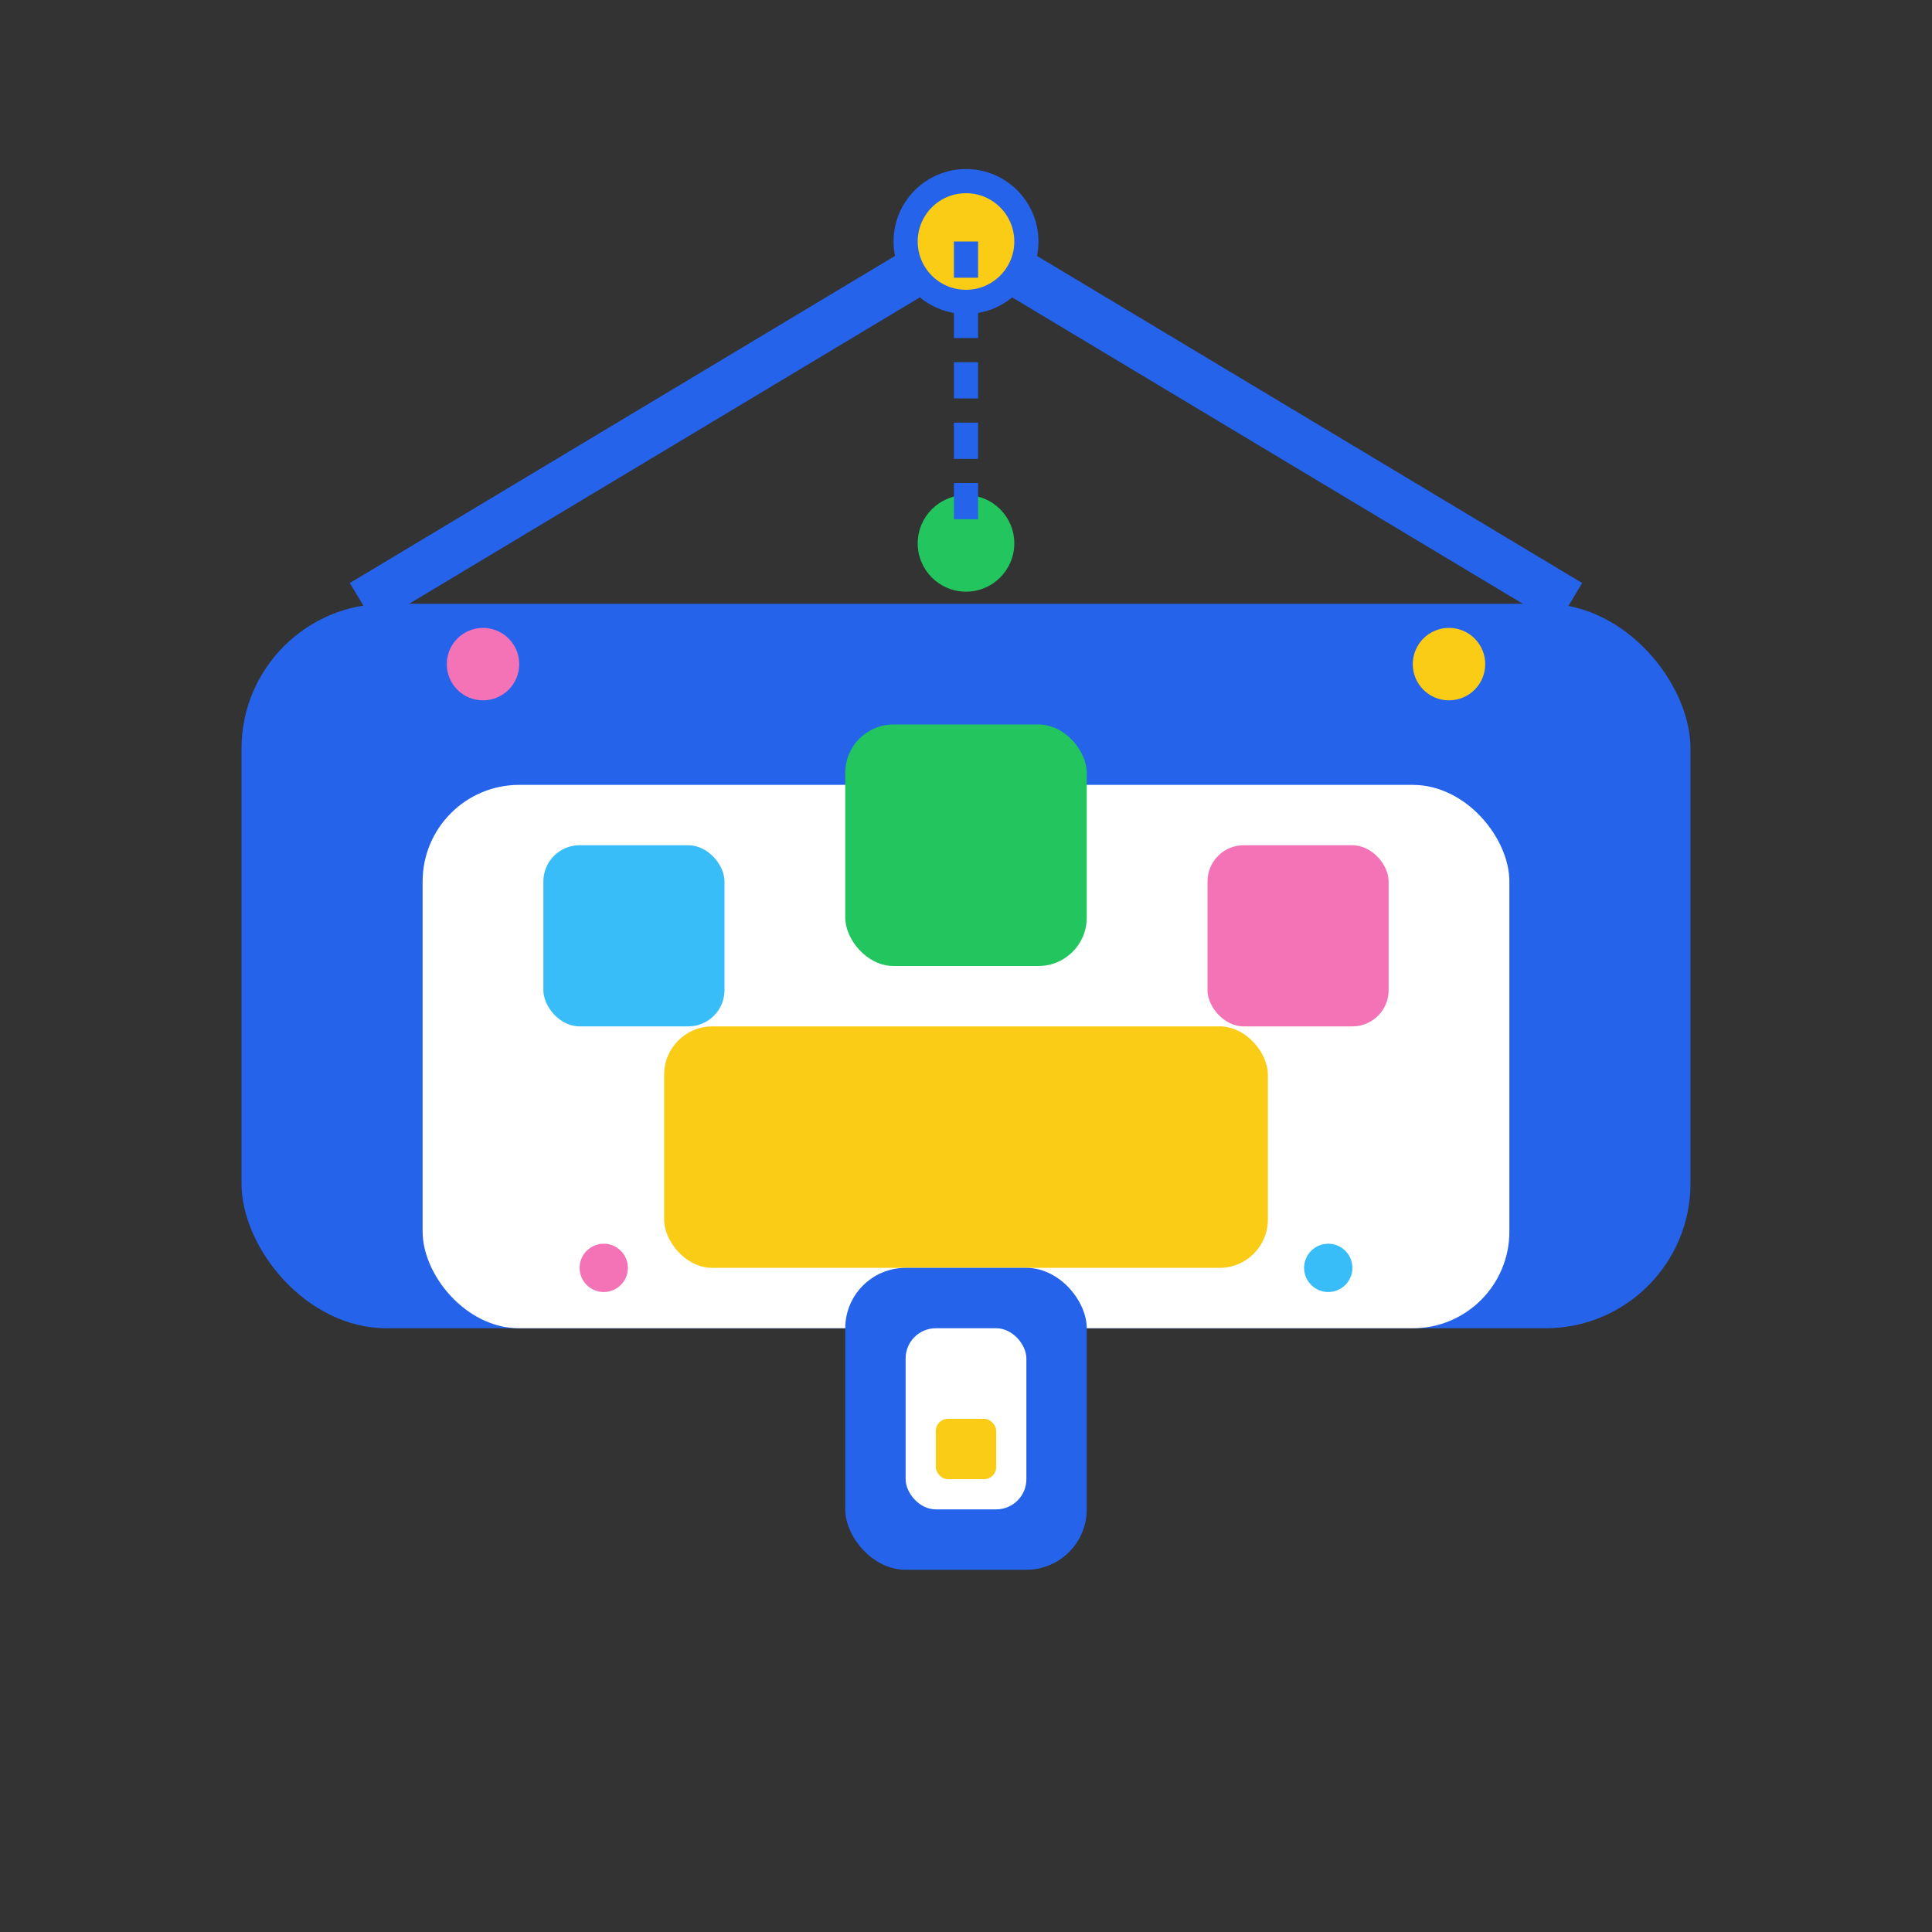 <svg width="320" height="320" viewBox="0 0 320 320" fill="none" xmlns="http://www.w3.org/2000/svg">
  <rect x="0" y="0" width="320" height="320" fill="#333333" stroke="none"/>
  <rect x="40" y="100" width="240" height="120" rx="24" fill="#2563eb"/>
  <rect x="70" y="130" width="180" height="90" rx="16" fill="#fff"/>
  <rect x="110" y="170" width="100" height="40" rx="8" fill="#facc15"/>
  <rect x="140" y="120" width="40" height="40" rx="8" fill="#22c55e"/>
  <rect x="200" y="140" width="30" height="30" rx="6" fill="#f472b6"/>
  <rect x="90" y="140" width="30" height="30" rx="6" fill="#38bdf8"/>
  <g>
    <circle cx="80" cy="110" r="6" fill="#f472b6"/>
    <circle cx="240" cy="110" r="6" fill="#facc15"/>
    <circle cx="160" cy="90" r="8" fill="#22c55e"/>
    <circle cx="160" cy="230" r="5" fill="#2563eb"/>
    <circle cx="100" cy="210" r="4" fill="#f472b6"/>
    <circle cx="220" cy="210" r="4" fill="#38bdf8"/>
  </g>
  <g>
    <rect x="140" y="210" width="40" height="50" rx="10" fill="#2563eb"/>
    <rect x="150" y="220" width="20" height="30" rx="5" fill="#fff"/>
    <rect x="155" y="235" width="10" height="10" rx="2" fill="#facc15"/>
  </g>
  <g>
    <path d="M60 100 L160 40 L260 100" stroke="#2563eb" stroke-width="8" fill="none"/>
    <circle cx="160" cy="40" r="10" fill="#facc15" stroke="#2563eb" stroke-width="4"/>
  </g>
  <g>
    <path d="M160 40 L160 90" stroke="#2563eb" stroke-width="4" stroke-dasharray="6,4"/>
  </g>
</svg>